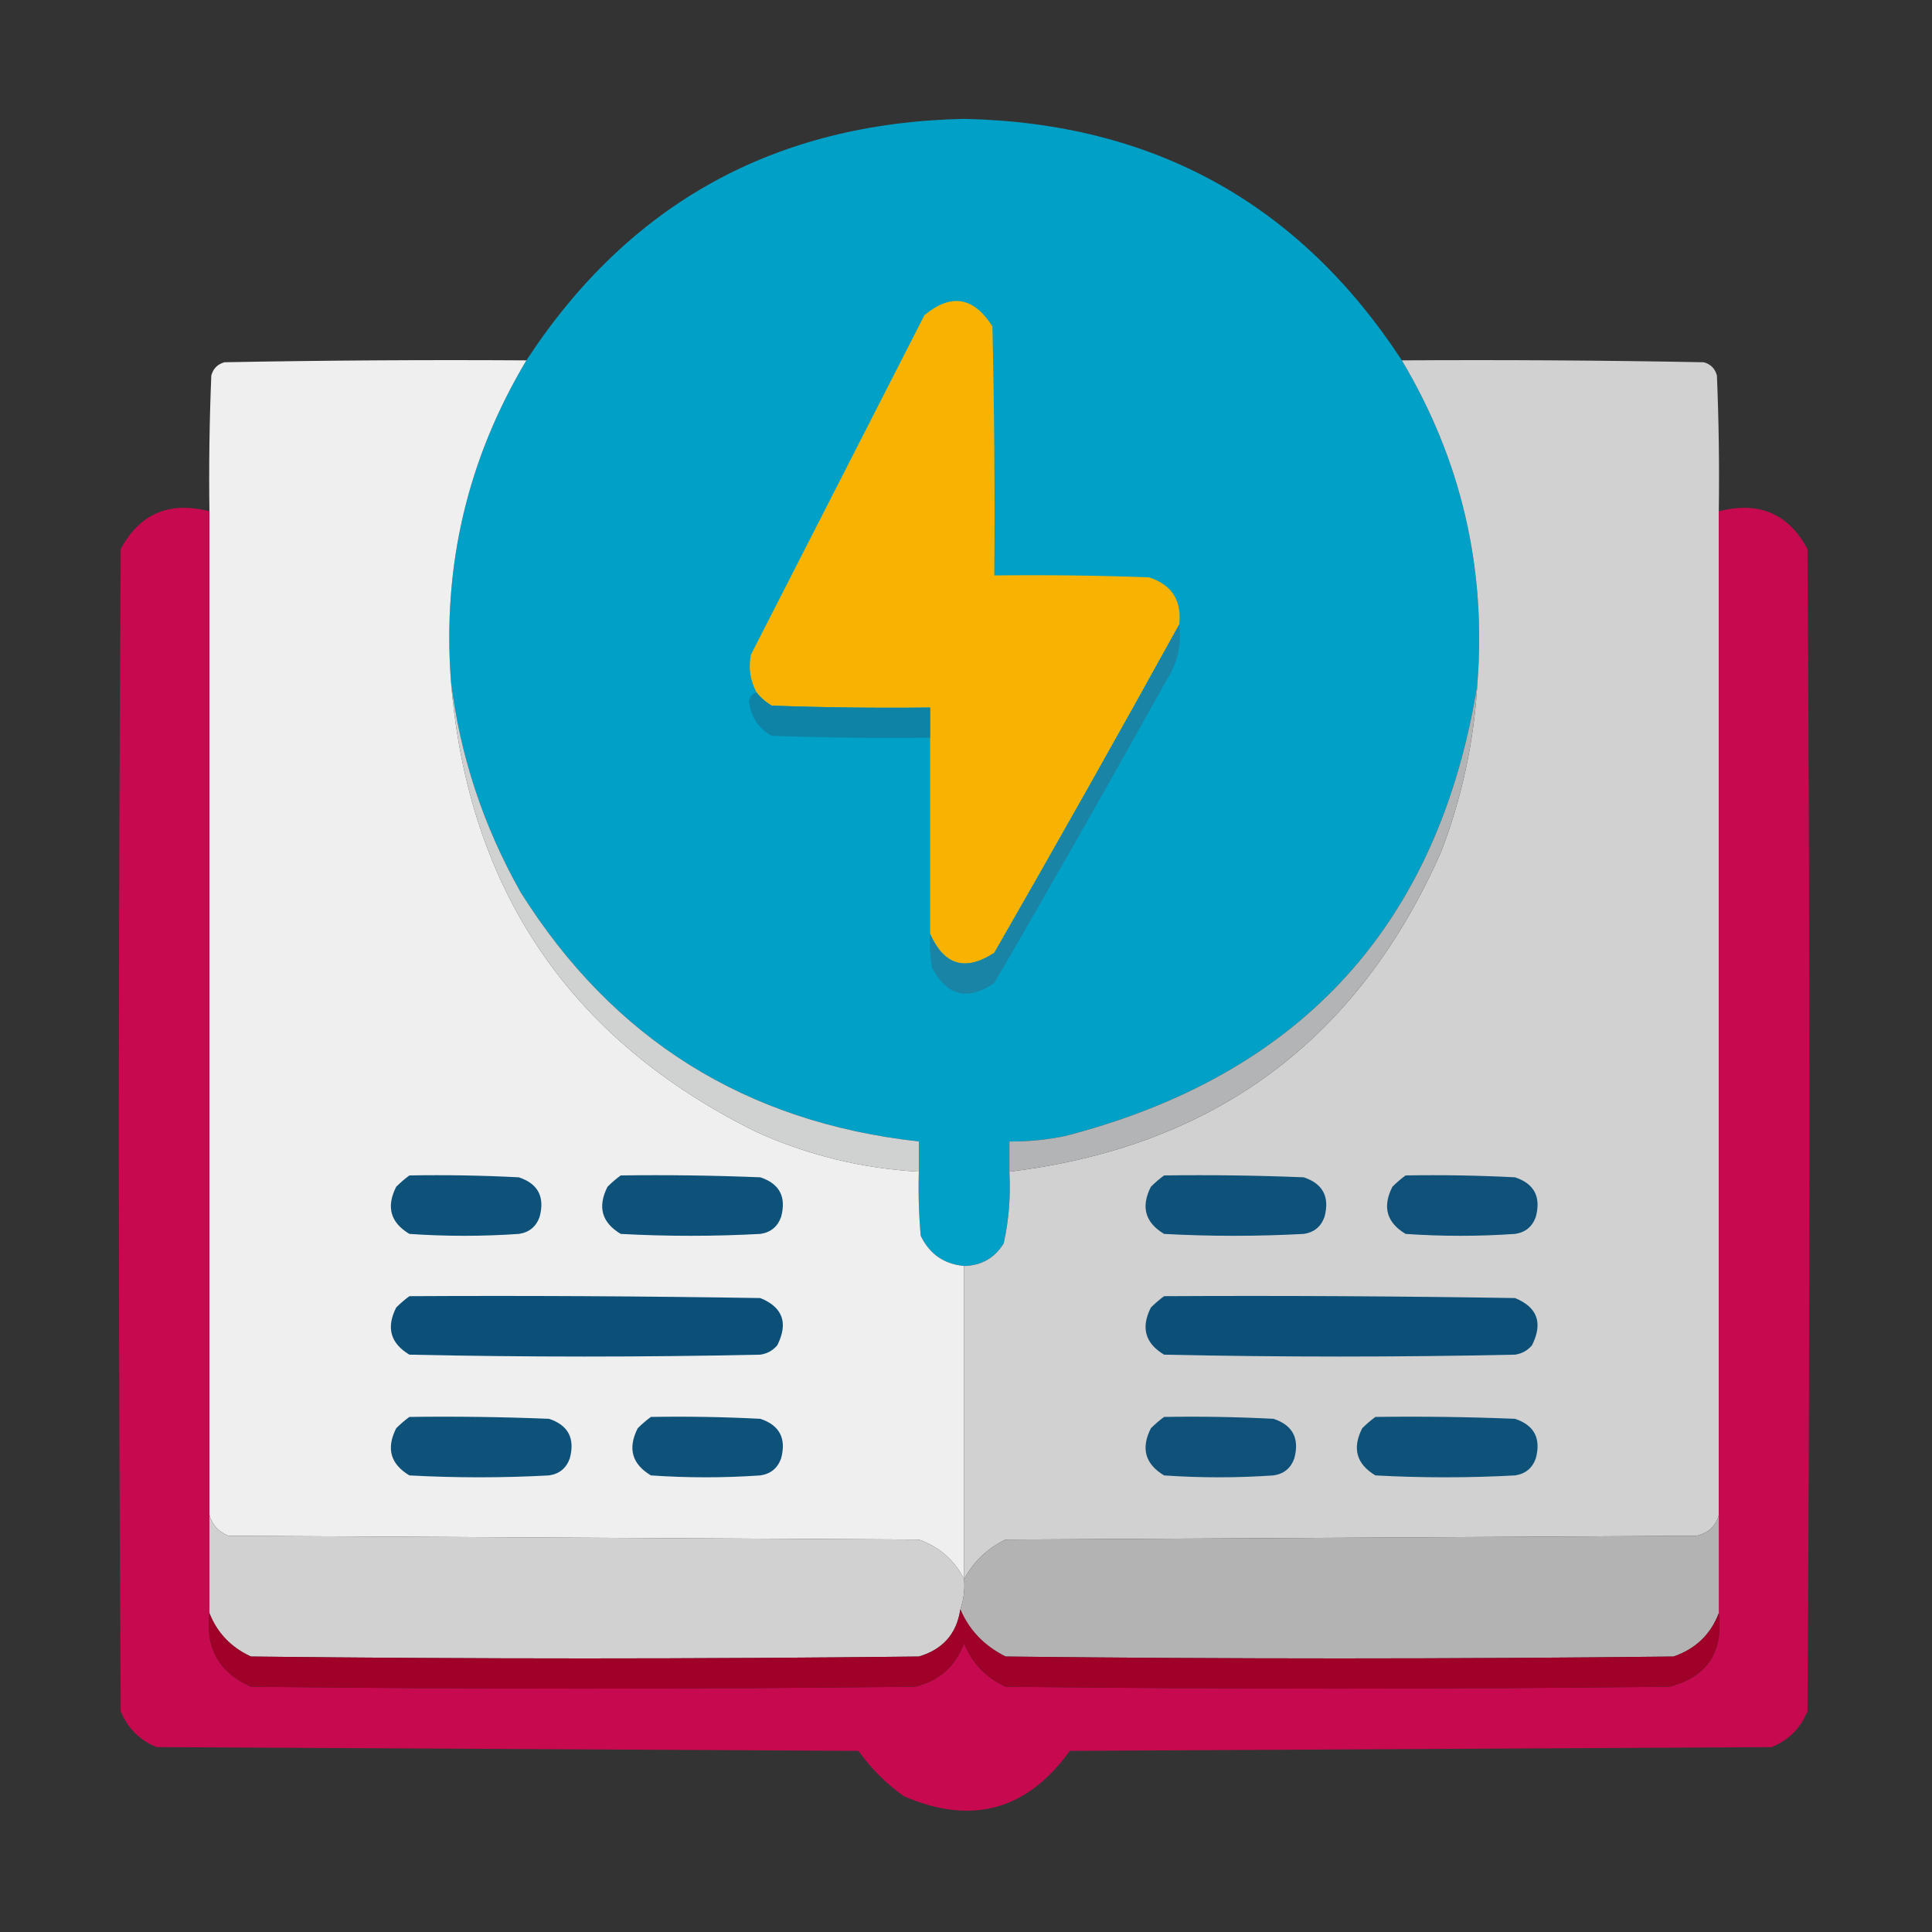 <?xml version="1.0" encoding="UTF-8"?>
<!DOCTYPE svg PUBLIC "-//W3C//DTD SVG 1.1//EN" "http://www.w3.org/Graphics/SVG/1.1/DTD/svg11.dtd">
<svg xmlns="http://www.w3.org/2000/svg" version="1.1" width="512px" height="512px" style="shape-rendering:geometricPrecision; text-rendering:geometricPrecision; image-rendering:optimizeQuality; fill-rule:evenodd; clip-rule:evenodd" xmlns:xlink="http://www.w3.org/1999/xlink">
<rect width="100%" height="100%" fill="#333333" stroke="none"/>
<g><path style="opacity:0.999" fill="#01a0c7" d="M 371.5,95.5 C 387.284,121.974 393.951,150.641 391.5,181.5C 381.219,244.954 344.885,284.787 282.5,301C 277.552,302.05 272.552,302.55 267.5,302.5C 267.5,305.167 267.5,307.833 267.5,310.5C 267.87,316.925 267.37,323.258 266,329.5C 263.6,333.395 260.1,335.395 255.5,335.5C 250.177,335.016 246.344,332.349 244,327.5C 243.501,321.843 243.334,316.176 243.5,310.5C 243.5,307.833 243.5,305.167 243.5,302.5C 197.622,297.426 162.455,275.426 138,236.5C 128.087,218.928 121.92,200.261 119.5,180.5C 117.211,149.991 123.878,121.658 139.5,95.5C 166.721,53.881 205.387,32.547 255.5,31.5C 305.613,32.547 344.279,53.881 371.5,95.5 Z"/></g>
<g><path style="opacity:1" fill="#f8b302" d="M 312.5,165.5 C 296.461,194.568 280.128,223.568 263.5,252.5C 255.848,257.504 250.181,255.837 246.5,247.5C 246.5,230.167 246.5,212.833 246.5,195.5C 246.5,192.833 246.5,190.167 246.5,187.5C 232.496,187.667 218.496,187.5 204.5,187C 202.907,186.051 201.574,184.885 200.5,183.5C 198.81,180.36 198.31,177.026 199,173.5C 214.333,143.5 229.667,113.5 245,83.5C 252.057,77.676 258.057,78.676 263,86.5C 263.5,108.497 263.667,130.497 263.5,152.5C 277.171,152.333 290.837,152.5 304.5,153C 310.578,154.99 313.245,159.157 312.5,165.5 Z"/></g>
<g><path style="opacity:1" fill="#efefef" d="M 139.5,95.5 C 123.878,121.658 117.211,149.991 119.5,180.5C 124.024,235.755 151.024,275.588 200.5,300C 214.19,306.173 228.524,309.673 243.5,310.5C 243.334,316.176 243.501,321.843 244,327.5C 246.344,332.349 250.177,335.016 255.5,335.5C 255.5,363.167 255.5,390.833 255.5,418.5C 252.932,413.436 248.932,409.936 243.5,408C 182.5,407.667 121.5,407.333 60.5,407C 57.887,405.893 56.22,404.06 55.5,401.5C 55.5,312.833 55.5,224.167 55.5,135.5C 55.334,123.495 55.5,111.495 56,99.5C 56.5,97.667 57.667,96.5 59.5,96C 86.165,95.5 112.831,95.333 139.5,95.5 Z"/></g>
<g><path style="opacity:1" fill="#d1d1d1" d="M 371.5,95.5 C 398.169,95.333 424.835,95.5 451.5,96C 453.333,96.5 454.5,97.667 455,99.5C 455.5,111.495 455.667,123.495 455.5,135.5C 455.5,224.167 455.5,312.833 455.5,401.5C 454.679,404.484 452.679,406.317 449.5,407C 388.5,407.333 327.5,407.667 266.5,408C 261.645,410.357 257.979,413.857 255.5,418.5C 255.5,390.833 255.5,363.167 255.5,335.5C 260.1,335.395 263.6,333.395 266,329.5C 267.37,323.258 267.87,316.925 267.5,310.5C 321.876,303.905 360.043,275.572 382,225.5C 387.42,211.314 390.586,196.647 391.5,181.5C 393.951,150.641 387.284,121.974 371.5,95.5 Z"/></g>
<g><path style="opacity:0.998" fill="#c7094f" d="M 55.5,135.5 C 55.5,224.167 55.5,312.833 55.5,401.5C 55.5,410.167 55.5,418.833 55.5,427.5C 54.376,436.755 58.042,443.255 66.5,447C 125.167,447.667 183.833,447.667 242.5,447C 248.842,445.494 253.176,441.66 255.5,435.5C 257.629,440.796 261.296,444.629 266.5,447C 325.167,447.667 383.833,447.667 442.5,447C 452.419,444.349 456.753,437.849 455.5,427.5C 455.5,418.833 455.5,410.167 455.5,401.5C 455.5,312.833 455.5,224.167 455.5,135.5C 466.118,132.77 473.952,136.104 479,145.5C 479.667,248.167 479.667,350.833 479,453.5C 477.167,458 474,461.167 469.5,463C 407.5,463.333 345.5,463.667 283.5,464C 272.159,479.776 257.492,483.776 239.5,476C 234.833,472.667 230.833,468.667 227.5,464C 165.5,463.667 103.5,463.333 41.5,463C 37,461.167 33.833,458 32,453.5C 31.333,350.833 31.333,248.167 32,145.5C 37.048,136.104 44.882,132.77 55.5,135.5 Z"/></g>
<g><path style="opacity:1" fill="#1984a6" d="M 312.5,165.5 C 313.174,170.947 312.008,175.947 309,180.5C 294.086,207.329 278.92,233.996 263.5,260.5C 256.524,265.309 251.024,263.976 247,256.5C 246.502,253.518 246.335,250.518 246.5,247.5C 250.181,255.837 255.848,257.504 263.5,252.5C 280.128,223.568 296.461,194.568 312.5,165.5 Z"/></g>
<g><path style="opacity:1" fill="#0e83a6" d="M 200.5,183.5 C 201.574,184.885 202.907,186.051 204.5,187C 218.496,187.5 232.496,187.667 246.5,187.5C 246.5,190.167 246.5,192.833 246.5,195.5C 232.496,195.667 218.496,195.5 204.5,195C 201.016,193.044 199.016,190.044 198.5,186C 198.684,184.624 199.351,183.791 200.5,183.5 Z"/></g>
<g><path style="opacity:1" fill="#d0d2d2" d="M 119.5,180.5 C 121.92,200.261 128.087,218.928 138,236.5C 162.455,275.426 197.622,297.426 243.5,302.5C 243.5,305.167 243.5,307.833 243.5,310.5C 228.524,309.673 214.19,306.173 200.5,300C 151.024,275.588 124.024,235.755 119.5,180.5 Z"/></g>
<g><path style="opacity:1" fill="#b2b4b5" d="M 391.5,181.5 C 390.586,196.647 387.42,211.314 382,225.5C 360.043,275.572 321.876,303.905 267.5,310.5C 267.5,307.833 267.5,305.167 267.5,302.5C 272.552,302.55 277.552,302.05 282.5,301C 344.885,284.787 381.219,244.954 391.5,181.5 Z"/></g>
<g><path style="opacity:1" fill="#0f5279" d="M 108.5,311.5 C 118.172,311.334 127.839,311.5 137.5,312C 142.599,313.695 144.432,317.195 143,322.5C 142.065,325.102 140.232,326.602 137.5,327C 127.833,327.667 118.167,327.667 108.5,327C 103.465,323.987 102.298,319.82 105,314.5C 106.145,313.364 107.312,312.364 108.5,311.5 Z"/></g>
<g><path style="opacity:1" fill="#0e5179" d="M 164.5,311.5 C 176.838,311.333 189.171,311.5 201.5,312C 206.599,313.695 208.432,317.195 207,322.5C 206.065,325.102 204.232,326.602 201.5,327C 189.167,327.667 176.833,327.667 164.5,327C 159.465,323.987 158.298,319.82 161,314.5C 162.145,313.364 163.312,312.364 164.5,311.5 Z"/></g>
<g><path style="opacity:1" fill="#0e5179" d="M 308.5,311.5 C 320.838,311.333 333.171,311.5 345.5,312C 350.599,313.695 352.432,317.195 351,322.5C 350.065,325.102 348.232,326.602 345.5,327C 333.167,327.667 320.833,327.667 308.5,327C 303.465,323.987 302.298,319.82 305,314.5C 306.145,313.364 307.312,312.364 308.5,311.5 Z"/></g>
<g><path style="opacity:1" fill="#0f5179" d="M 372.5,311.5 C 382.172,311.334 391.839,311.5 401.5,312C 406.599,313.695 408.432,317.195 407,322.5C 406.065,325.102 404.232,326.602 401.5,327C 391.833,327.667 382.167,327.667 372.5,327C 367.465,323.987 366.298,319.82 369,314.5C 370.145,313.364 371.312,312.364 372.5,311.5 Z"/></g>
<g><path style="opacity:1" fill="#0c5078" d="M 108.5,343.5 C 139.502,343.333 170.502,343.5 201.5,344C 207.448,346.433 208.948,350.6 206,356.5C 204.829,357.893 203.329,358.727 201.5,359C 170.5,359.667 139.5,359.667 108.5,359C 103.465,355.987 102.298,351.82 105,346.5C 106.145,345.364 107.312,344.364 108.5,343.5 Z"/></g>
<g><path style="opacity:1" fill="#0c5078" d="M 308.5,343.5 C 339.502,343.333 370.502,343.5 401.5,344C 407.448,346.433 408.948,350.6 406,356.5C 404.829,357.893 403.329,358.727 401.5,359C 370.5,359.667 339.5,359.667 308.5,359C 303.465,355.987 302.298,351.82 305,346.5C 306.145,345.364 307.312,344.364 308.5,343.5 Z"/></g>
<g><path style="opacity:1" fill="#0e5179" d="M 108.5,375.5 C 120.838,375.333 133.171,375.5 145.5,376C 150.599,377.695 152.432,381.195 151,386.5C 150.065,389.102 148.232,390.602 145.5,391C 133.167,391.667 120.833,391.667 108.5,391C 103.465,387.987 102.298,383.82 105,378.5C 106.145,377.364 107.312,376.364 108.5,375.5 Z"/></g>
<g><path style="opacity:1" fill="#0f5279" d="M 172.5,375.5 C 182.172,375.334 191.839,375.5 201.5,376C 206.599,377.695 208.432,381.195 207,386.5C 206.065,389.102 204.232,390.602 201.5,391C 191.833,391.667 182.167,391.667 172.5,391C 167.465,387.987 166.298,383.82 169,378.5C 170.145,377.364 171.312,376.364 172.5,375.5 Z"/></g>
<g><path style="opacity:1" fill="#0f5179" d="M 308.5,375.5 C 318.172,375.334 327.839,375.5 337.5,376C 342.599,377.695 344.432,381.195 343,386.5C 342.065,389.102 340.232,390.602 337.5,391C 327.833,391.667 318.167,391.667 308.5,391C 303.465,387.987 302.298,383.82 305,378.5C 306.145,377.364 307.312,376.364 308.5,375.5 Z"/></g>
<g><path style="opacity:1" fill="#0e5179" d="M 364.5,375.5 C 376.838,375.333 389.171,375.5 401.5,376C 406.599,377.695 408.432,381.195 407,386.5C 406.065,389.102 404.232,390.602 401.5,391C 389.167,391.667 376.833,391.667 364.5,391C 359.465,387.987 358.298,383.82 361,378.5C 362.145,377.364 363.312,376.364 364.5,375.5 Z"/></g>
<g><path style="opacity:1" fill="#d1d1d1" d="M 55.5,401.5 C 56.22,404.06 57.887,405.893 60.5,407C 121.5,407.333 182.5,407.667 243.5,408C 248.932,409.936 252.932,413.436 255.5,418.5C 255.721,421.279 255.388,423.946 254.5,426.5C 253.549,432.956 249.883,437.123 243.5,439C 184.5,439.667 125.5,439.667 66.5,439C 61.226,436.563 57.559,432.729 55.5,427.5C 55.5,418.833 55.5,410.167 55.5,401.5 Z"/></g>
<g><path style="opacity:1" fill="#b4b3b3" d="M 455.5,401.5 C 455.5,410.167 455.5,418.833 455.5,427.5C 453.35,433.148 449.35,436.981 443.5,439C 384.5,439.667 325.5,439.667 266.5,439C 260.84,436.178 256.84,432.012 254.5,426.5C 255.388,423.946 255.721,421.279 255.5,418.5C 257.979,413.857 261.645,410.357 266.5,408C 327.5,407.667 388.5,407.333 449.5,407C 452.679,406.317 454.679,404.484 455.5,401.5 Z"/></g>
<g><path style="opacity:1" fill="#a00128" d="M 254.5,426.5 C 256.84,432.012 260.84,436.178 266.5,439C 325.5,439.667 384.5,439.667 443.5,439C 449.35,436.981 453.35,433.148 455.5,427.5C 456.753,437.849 452.419,444.349 442.5,447C 383.833,447.667 325.167,447.667 266.5,447C 261.296,444.629 257.629,440.796 255.5,435.5C 253.176,441.66 248.842,445.494 242.5,447C 183.833,447.667 125.167,447.667 66.5,447C 58.042,443.255 54.376,436.755 55.5,427.5C 57.559,432.729 61.226,436.563 66.5,439C 125.5,439.667 184.5,439.667 243.5,439C 249.883,437.123 253.549,432.956 254.5,426.5 Z"/></g>
</svg>
